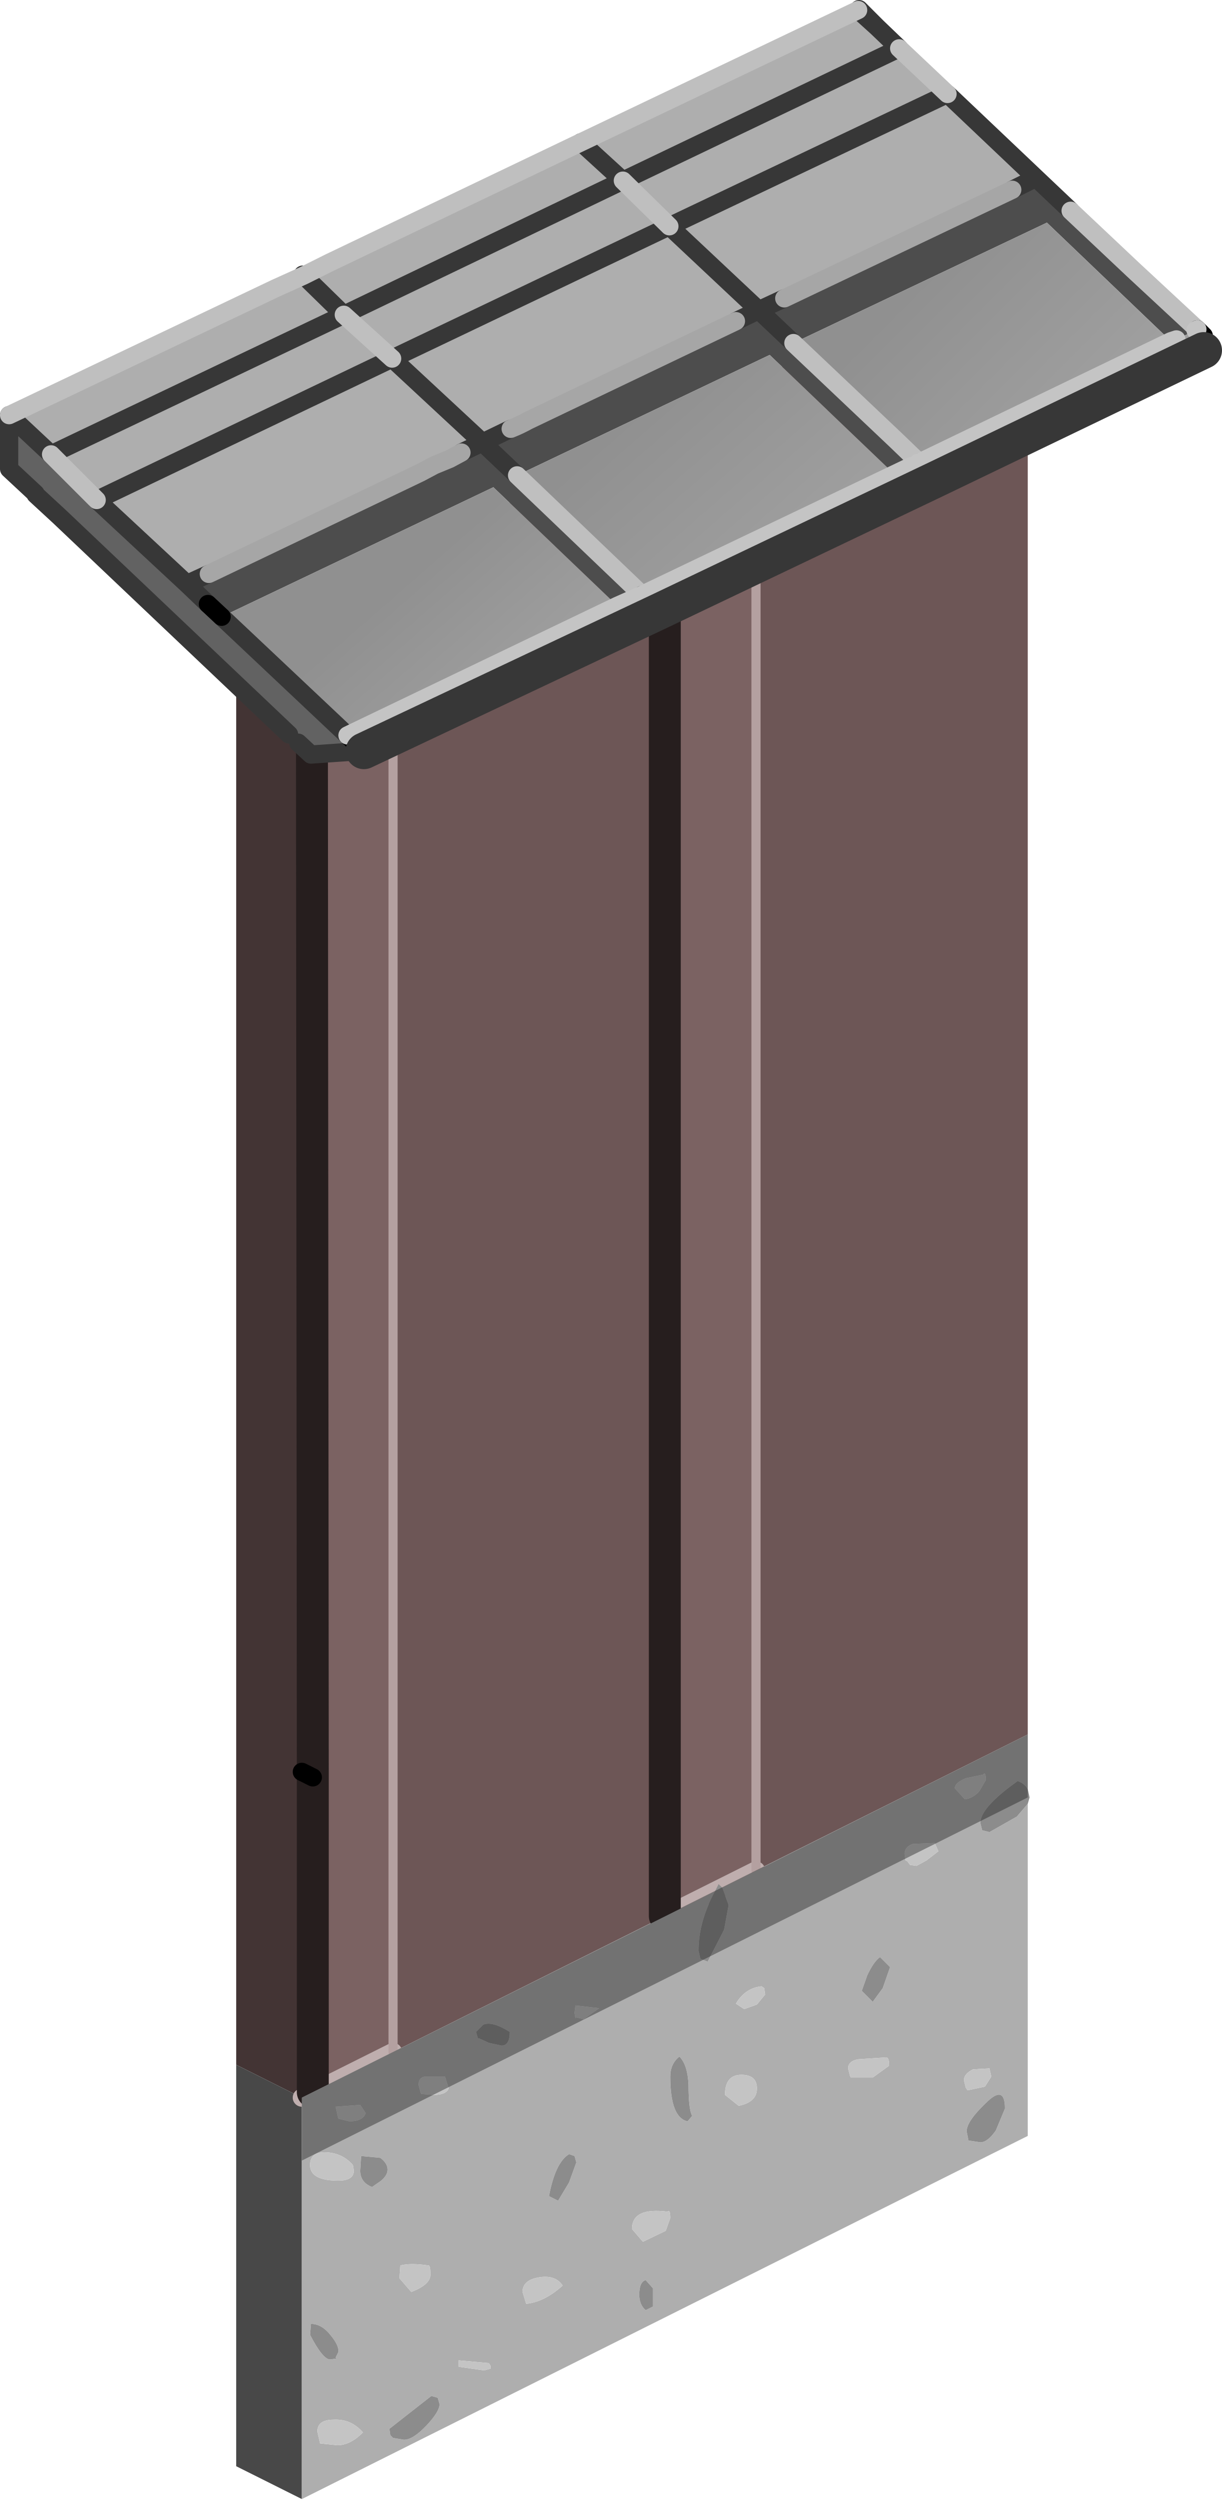 <?xml version="1.0" encoding="utf-8"?>
<svg version="1.1" id="Layer_1"
xmlns="http://www.w3.org/2000/svg"
xmlns:xlink="http://www.w3.org/1999/xlink"
xmlns:author="http://www.sothink.com"
width="67px" height="137px"
xml:space="preserve">
<g id="38" transform="matrix(1, 0, 0, 1, 33.25, 68.75)">
<path style="fill:#8E7171;fill-opacity:1" d="M-16.7,-31.9L-20.3 -33.7L19.5 -53.6L23.1 -51.8L-16.7 -31.9" />
<path style="fill:#6D5656;fill-opacity:1" d="M-16.7,-31.9L23.1 -51.8L23.1 26.3L-16.7 46.2L-16.7 -31.9" />
<path style="fill:#433434;fill-opacity:1" d="M-16.7,46.2L-20.3 44.4L-20.3 -33.7L-16.7 -31.9L-16.7 46.2" />
<path style="fill:#484848;fill-opacity:1" d="M-16.7,46.2L-16.7 68.2L-20.3 66.4L-20.3 44.4L-16.7 46.2" />
<path style="fill:#7B6262;fill-opacity:1" d="M3.2,-41.85L8.2 -44.35L8.2 33.75L3.2 36.25L3.2 -41.85M-16.7,-31.9L-16.15 -32.15L-11.7 -34.4L-11.7 43.7L-16.1 45.9L-16.7 46.2L-16.7 28.35L-16.7 -31.9" />
<path style="fill:none;stroke-width:0.5;stroke-linecap:round;stroke-linejoin:round;stroke-miterlimit:3;stroke:#7B6262;stroke-opacity:1" d="M3.2,-41.85L8.2 -44.35M-16.7,-31.9L-16.15 -32.15L-11.7 -34.4" />
<path style="fill:none;stroke-width:1;stroke-linecap:round;stroke-linejoin:round;stroke-miterlimit:3;stroke:#BFAEAE;stroke-opacity:1" d="M8.2,33.75L3.2 36.25M-11.7,43.7L-16.1 45.9L-16.7 46.2" />
<path style="fill:none;stroke-width:1.75;stroke-linecap:round;stroke-linejoin:round;stroke-miterlimit:3;stroke:#261E1E;stroke-opacity:1" d="M3.2,36.25L3.2 -41.85M-16.15,-32.15L-16.1 28.65L-16.1 45.9" />
<path style="fill:none;stroke-width:0.5;stroke-linecap:round;stroke-linejoin:round;stroke-miterlimit:3;stroke:#B4A0A0;stroke-opacity:1" d="M8.2,-44.35L8.2 33.75M-11.7,-34.4L-11.7 43.7" />
<path style="fill:none;stroke-width:1;stroke-linecap:round;stroke-linejoin:round;stroke-miterlimit:3;stroke:#000000;stroke-opacity:1" d="M-16.1,28.65L-16.7 28.35" />
<path style="fill:#AEAEAE;fill-opacity:1" d="M-30.45,-43.85L-32.75 -46L-18.15 -52.95L-16.65 -53.7L-15.2 -54.35L-1.4 -60.95L13.8 -68.2L14.85 -67.25L16.05 -66.1L18.7 -63.6L23.55 -59L22.25 -58.35L9.75 -52.4L8.35 -51.75L7.1 -51.15L-4.3 -45.7L-6.85 -44.55L-9.45 -43.25L-10.2 -42.85L-21.8 -37.3L-23 -36.75L-27.95 -41.35L-30.45 -43.85M19.65,29.85Q20.1 29.8 20.45 29.4L20.8 28.8Q20.8 28.3 20.65 28.5L19.7 28.7Q19.1 28.95 19.1 29.25L19.65 29.85M18,32.25L16.8 32.3Q16.35 32.45 16.35 32.85L16.4 33.2L16.5 33.25L16.65 33.45L17 33.5L17.55 33.2L18.2 32.7L18 32.25M23.1,26.3L23.1 29.3Q22.95 29 22.55 28.85Q20.5 30.3 20.5 31.15L20.6 31.55L21 31.65L22.5 30.8L23.1 30.1L23.1 48.3L-16.7 68.2L-16.7 46.2L5.95 34.9Q5.05 36.55 5.05 38.15L5.15 38.6L5.55 38.75L6.45 37L6.7 35.65L6.35 34.7L23.1 26.3M8.25,41.1L8.7 40.55L8.65 40.2L8.5 40.1Q7.6 40.2 7.1 41.05L7.55 41.35L8.25 41.1M4.45,47.5L4.7 47.2Q4.5 46.85 4.5 45.5Q4.45 44.4 4 43.95Q3.5 44.35 3.5 45.05Q3.5 47.3 4.45 47.5M7.25,46.65Q8.25 46.45 8.25 45.7Q8.25 44.95 7.4 44.95Q6.5 44.95 6.5 46.05L7.25 46.65M14.6,40.95L15.15 40.2L15.55 39.05L15 38.5Q14.65 38.75 14.3 39.5L14 40.35L14.6 40.95M13.25,44.6L13.35 45L13.4 45.1L14.6 45.1L15.5 44.45Q15.5 43.95 15.3 44L13.8 44.1Q13.25 44.2 13.25 44.6M19.7,45.65L19.8 45.8L20.75 45.6L21.1 45.05L21 44.6L20.1 44.65Q19.6 44.9 19.6 45.25L19.7 45.65M19.85,48.55L20.5 48.65Q20.9 48.65 21.35 48L21.85 46.8Q21.85 45.45 20.8 46.5Q19.75 47.5 19.75 48.05L19.85 48.55M2,54.1L3.25 53.5L3.5 52.8Q3.5 52.3 3.35 52.45Q1.4 52.2 1.4 53.4L2 54.1M2.55,56.65L2.15 56.2Q1.8 56.3 1.8 57Q1.8 57.55 2.15 57.85L2.55 57.65L2.55 56.65M-10.2,45.9L-10.15 46L-9.45 46.05Q-8.8 46.05 -8.65 45.7L-8.85 45.05L-9.95 45.05Q-10.3 45.1 -10.3 45.5L-10.2 45.9M-13.2,47.05L-13.5 46.6L-14.85 46.7L-14.7 47.35L-14.1 47.5Q-13.35 47.5 -13.2 47.05M-1.65,41.8L-1.25 41.9L-0.4 41.3L-1.7 41.15L-1.75 41.55L-1.7 41.85L-1.65 41.8M-7.05,42.95L-7 42.95Q-6.65 43.1 -6.45 43.2L-5.75 43.35Q-5.3 43.35 -5.3 42.6Q-6.25 42 -6.75 42.2L-7.15 42.6L-7.05 42.95M-2.05,49.3Q-2.8 49.75 -3.15 51.6L-2.65 51.85L-2.05 50.85L-1.65 49.75L-1.75 49.4L-2.05 49.3M-6.35,60.9L-6.45 60.75L-8.1 60.6L-8.1 60.95L-6.7 61.15L-6.35 61.05L-6.35 60.9M-2.4,56.5Q-2.8 55.9 -3.7 56.05Q-4.6 56.2 -4.6 56.85L-4.4 57.5Q-3.4 57.4 -2.4 56.5M-9.75,55.4Q-10.75 55.25 -11.3 55.4L-11.35 56.1L-10.7 56.85Q-9.65 56.45 -9.65 55.9Q-9.65 55.4 -9.75 55.4M-12,50.15Q-12 49.8 -12.4 49.5L-13.45 49.4L-13.5 50.2Q-13.5 50.85 -12.85 51.1L-12.35 50.75Q-12 50.45 -12 50.15M-13.9,49.9Q-14.45 49.25 -15.35 49.2Q-16.25 49.15 -16.25 49.9Q-16.25 50.75 -14.7 50.75Q-13.85 50.75 -13.85 50.2L-13.9 49.9M-16.25,59.2Q-15.55 60.55 -15.15 60.55L-14.8 60.5L-14.85 60.45L-14.7 60.15Q-14.65 59.8 -15.1 59.25Q-15.6 58.6 -16.2 58.6L-16.25 59.2M-13.35,64.55Q-14 63.8 -14.95 63.85Q-15.85 63.85 -15.85 64.5L-15.7 65.15L-14.75 65.25Q-14.05 65.25 -13.35 64.55M-11.1,64.95Q-10.6 64.95 -9.85 64.15Q-9.15 63.4 -9.15 63L-9.25 62.65L-9.6 62.55L-11.9 64.35L-11.85 64.7L-11.7 64.85L-11.1 64.95" />
<path style="fill:#4D4D4D;fill-opacity:1" d="M-4.3,-45.7L7.1 -51.15L8.35 -51.75L9.75 -52.4L22.25 -58.35L23.55 -59L25.45 -57.2L28.9 -53.95L32.3 -50.65L31.25 -50.15L30.95 -50.05L24.15 -56.55L10.25 -49.95L15.85 -44.65L17.1 -43.4L16.7 -43.2L15.75 -42.8L8.95 -49.3L-4.9 -42.7L1.95 -36.15L0.6 -35.55L-6.2 -42.05L-21.1 -34.95L-21.85 -35.65L-23 -36.75L-21.8 -37.3L-10.2 -42.85L-8.6 -43.6L-7.95 -43.95L-6.8 -44.5L-5.25 -45.25Q-4.75 -45.45 -4.3 -45.7" />
<linearGradient
id="LinearGradID_275" gradientUnits="userSpaceOnUse" gradientTransform="matrix(0.019, 0.019, -0.007, 0.007, 33.35, -38.3)" spreadMethod ="pad" x1="-819.2" y1="0" x2="819.2" y2="0" >
<stop  offset="0" style="stop-color:#909090;stop-opacity:1" />
<stop  offset="0.518" style="stop-color:#AEAEAE;stop-opacity:1" />
</linearGradient>
<path style="fill:url(#LinearGradID_275) " d="M15.85,-44.65L10.25 -49.95L24.15 -56.55L30.95 -50.05L31.25 -50.15L32.3 -50.65L28.9 -53.95L32.4 -50.7L32.75 -50.35L32.75 -49.55L18.1 -42.5L17.15 -43.4L15.85 -44.65" />
<linearGradient
id="LinearGradID_276" gradientUnits="userSpaceOnUse" gradientTransform="matrix(0.019, 0.02, -0.008, 0.007, 17.8, -30.35)" spreadMethod ="pad" x1="-819.2" y1="0" x2="819.2" y2="0" >
<stop  offset="0" style="stop-color:#909090;stop-opacity:1" />
<stop  offset="0.518" style="stop-color:#AEAEAE;stop-opacity:1" />
</linearGradient>
<path style="fill:url(#LinearGradID_276) " d="M-4.9,-42.7L8.95 -49.3L15.75 -42.8L16.7 -43.2L17.1 -43.4L15.85 -44.65L17.15 -43.4L18.1 -42.5L2.9 -35.25L1.95 -36.15L-4.9 -42.7M-5.25,-45.25L-6.8 -44.5L-6.85 -44.55L-4.3 -45.7Q-4.75 -45.45 -5.25 -45.25" />
<linearGradient
id="LinearGradID_277" gradientUnits="userSpaceOnUse" gradientTransform="matrix(0.014, 0.015, -0.008, 0.007, 0.55, -24.75)" spreadMethod ="pad" x1="-819.2" y1="0" x2="819.2" y2="0" >
<stop  offset="0" style="stop-color:#909090;stop-opacity:1" />
<stop  offset="0.518" style="stop-color:#AEAEAE;stop-opacity:1" />
</linearGradient>
<path style="fill:url(#LinearGradID_277) " d="M-21.1,-34.95L-6.2 -42.05L0.6 -35.55L1.95 -36.15L2.9 -35.25L-13.3 -27.6L-14.2 -28.45L-21.1 -34.95M-9.45,-43.25L-6.85 -44.55L-6.8 -44.5L-7.95 -43.95L-8.6 -43.6L-9.45 -43.25" />
<path style="fill:#C4C4C4;fill-opacity:1" d="M19.1,29.25Q19.1 28.95 19.7 28.7L20.65 28.5Q20.8 28.3 20.8 28.8L20.45 29.4Q20.1 29.8 19.65 29.85L19.1 29.25M18.2,32.7L17.55 33.2L17 33.5L16.65 33.45L16.5 33.25L16.4 33.2L16.35 32.85Q16.35 32.45 16.8 32.3L18 32.25L18.2 32.7M7.55,41.35L7.1 41.05Q7.6 40.2 8.5 40.1L8.65 40.2L8.7 40.55L8.25 41.1L7.55 41.35M6.5,46.05Q6.5 44.95 7.4 44.95Q8.25 44.95 8.25 45.7Q8.25 46.45 7.25 46.65L6.5 46.05M13.8,44.1L15.3 44Q15.5 43.95 15.5 44.45L14.6 45.1L13.4 45.1L13.35 45L13.25 44.6Q13.25 44.2 13.8 44.1M19.6,45.25Q19.6 44.9 20.1 44.65L21 44.6L21.1 45.05L20.75 45.6L19.8 45.8L19.7 45.65L19.6 45.25M1.4,53.4Q1.4 52.2 3.35 52.45Q3.5 52.3 3.5 52.8L3.25 53.5L2 54.1L1.4 53.4M-10.3,45.5Q-10.3 45.1 -9.95 45.05L-8.85 45.05L-8.65 45.7Q-8.8 46.05 -9.45 46.05L-10.15 46L-10.2 45.9L-10.3 45.5M-14.1,47.5L-14.7 47.35L-14.85 46.7L-13.5 46.6L-13.2 47.05Q-13.35 47.5 -14.1 47.5M-1.7,41.85L-1.75 41.55L-1.7 41.15L-0.4 41.3L-1.25 41.9L-1.65 41.8L-1.7 41.85M-6.35,61.05L-6.7 61.15L-8.1 60.95L-8.1 60.6L-6.45 60.75L-6.35 60.9L-6.35 61.05M-4.4,57.5L-4.6 56.85Q-4.6 56.2 -3.7 56.05Q-2.8 55.9 -2.4 56.5Q-3.4 57.4 -4.4 57.5M-9.65,55.9Q-9.65 56.45 -10.7 56.85L-11.35 56.1L-11.3 55.4Q-10.75 55.25 -9.75 55.4Q-9.65 55.4 -9.65 55.9M-13.85,50.2Q-13.85 50.75 -14.7 50.75Q-16.25 50.75 -16.25 49.9Q-16.25 49.15 -15.35 49.2Q-14.45 49.25 -13.9 49.9L-13.85 50.2M-14.75,65.25L-15.7 65.15L-15.85 64.5Q-15.85 63.85 -14.95 63.85Q-14 63.8 -13.35 64.55Q-14.05 65.25 -14.75 65.25" />
<path style="fill:#8C8C8C;fill-opacity:1" d="M6.15,34.5L6.35 34.7L6.7 35.65L6.45 37L5.55 38.75L5.15 38.6L5.05 38.15Q5.05 36.55 5.95 34.9L6.15 34.5M23.1,30.1L22.5 30.8L21 31.65L20.6 31.55L20.5 31.15Q20.5 30.3 22.55 28.85Q22.95 29 23.1 29.3L23.2 29.75L23.1 30.1M3.5,45.05Q3.5 44.35 4 43.95Q4.45 44.4 4.5 45.5Q4.5 46.85 4.7 47.2L4.45 47.5Q3.5 47.3 3.5 45.05M14,40.35L14.3 39.5Q14.65 38.75 15 38.5L15.55 39.05L15.15 40.2L14.6 40.95L14 40.35M19.75,48.05Q19.75 47.5 20.8 46.5Q21.85 45.45 21.85 46.8L21.35 48Q20.9 48.65 20.5 48.65L19.85 48.55L19.75 48.05M2.55,57.65L2.15 57.85Q1.8 57.55 1.8 57Q1.8 56.3 2.15 56.2L2.55 56.65L2.55 57.65M-7.15,42.6L-6.75 42.2Q-6.25 42 -5.3 42.6Q-5.3 43.35 -5.75 43.35L-6.45 43.2Q-6.65 43.1 -7 42.95L-7.05 42.95L-7.15 42.6M-1.75,49.4L-1.65 49.75L-2.05 50.85L-2.65 51.85L-3.15 51.6Q-2.8 49.75 -2.05 49.3L-1.75 49.4M-12.35,50.75L-12.85 51.1Q-13.5 50.85 -13.5 50.2L-13.45 49.4L-12.4 49.5Q-12 49.8 -12 50.15Q-12 50.45 -12.35 50.75M-16.2,58.6Q-15.6 58.6 -15.1 59.25Q-14.65 59.8 -14.7 60.15L-14.85 60.45L-14.8 60.5L-15.15 60.55Q-15.55 60.55 -16.25 59.2L-16.2 58.6M-11.7,64.85L-11.85 64.7L-11.9 64.35L-9.6 62.55L-9.25 62.65L-9.15 63Q-9.15 63.4 -9.85 64.15Q-10.6 64.95 -11.1 64.95L-11.7 64.85" />
<path style="fill:#626262;fill-opacity:1" d="M-14.2,-28.45L-13.3 -27.6L-16.2 -27.4L-16.9 -28.05L-17.4 -28.5L-30 -40.45L-30.2 -40.65L-30.75 -41.2L-31.1 -41.5L-31.3 -41.65L-31.3 -41.7L-32.75 -43.05L-32.75 -46L-30.45 -43.85L-27.95 -41.35L-23 -36.75L-21.85 -35.65L-21.1 -34.95L-14.2 -28.45" />
<path style="fill:none;stroke-width:1;stroke-linecap:round;stroke-linejoin:round;stroke-miterlimit:3;stroke:#373737;stroke-opacity:1" d="M14.85,-67.25L13.85 -68.25L13.8 -68.2L14.85 -67.25L16.05 -66.1L0.9 -58.85L-1.4 -60.95M7.1,-51.15L8.35 -51.75L3.45 -56.35L18.7 -63.6L23.55 -59L25.45 -57.2M-13.3,-27.6L-16.2 -27.4L-16.9 -28.05M-17.4,-28.5L-30 -40.45L-31.3 -41.65L-31.3 -41.7L-32.75 -43.05L-32.75 -46L-30.45 -43.85L-14.4 -51.5M9.75,-52.4L8.35 -51.75L10.25 -49.95M3.45,-56.35L-11.75 -49.1L-6.85 -44.55M23.55,-59L22.25 -58.35M-4.9,-42.7L-6.8 -44.5L-7.95 -43.95M-21.8,-37.3L-23 -36.75L-21.85 -35.65M-16.65,-53.7L-16.6 -53.65L-14.4 -51.5L0.9 -58.85M-5.25,-45.25L-6.8 -44.5L-6.85 -44.55M-11.75,-49.1L-27.95 -41.35L-23 -36.75M-14.2,-28.45L-21.1 -34.95" />
<path style="fill:none;stroke-width:1;stroke-linecap:round;stroke-linejoin:round;stroke-miterlimit:3;stroke:#BFBFBF;stroke-opacity:1" d="M16.05,-66.1L18.7 -63.6M25.45,-57.2L28.9 -53.95L32.4 -50.7M-32.75,-46L-18.15 -52.95M-15.2,-54.35L-1.4 -60.95L13.8 -68.2M0.9,-58.85L3.45 -56.35M17.15,-43.4L15.85 -44.65L10.25 -49.95M1.95,-36.15L-4.9 -42.7M-15.2,-54.35L-16.6 -53.65L-18.15 -52.95M-14.4,-51.5L-11.75 -49.1M-27.95,-41.35L-30.45 -43.85" />
<path style="fill:none;stroke-width:1;stroke-linecap:round;stroke-linejoin:round;stroke-miterlimit:3;stroke:#000000;stroke-opacity:1" d="M32.4,-50.7L32.75 -50.35M18.1,-42.5L17.15 -43.4M2.9,-35.25L1.95 -36.15M-14.2,-28.45L-13.3 -27.6M-21.85,-35.65L-21.1 -34.95" />
<path style="fill:none;stroke-width:1;stroke-linecap:round;stroke-linejoin:round;stroke-miterlimit:3;stroke:#C4C4C4;stroke-opacity:1" d="M30.95,-50.05L31.25 -50.15M32.4,-50.7L32.3 -50.65M30.95,-50.05L17.15 -43.4L17.1 -43.4M16.7,-43.2L1.95 -36.15L0.6 -35.55L-14.2 -28.45" />
<path style="fill:none;stroke-width:1;stroke-linecap:round;stroke-linejoin:round;stroke-miterlimit:3;stroke:#A6A6A6;stroke-opacity:1" d="M-4.3,-45.7L7.1 -51.15M22.25,-58.35L9.75 -52.4M-7.95,-43.95L-8.6 -43.6M-10.2,-42.85L-21.8 -37.3M-10.2,-42.85L-9.45 -43.25L-8.6 -43.6M-4.3,-45.7Q-4.75 -45.45 -5.25 -45.25" />
<path style="fill:none;stroke-width:2;stroke-linecap:round;stroke-linejoin:round;stroke-miterlimit:3;stroke:#373737;stroke-opacity:1" d="M32.75,-49.55L18.1 -42.5L2.9 -35.25L-13.3 -27.6" />
<path style="fill:#1E1E1E;fill-opacity:0.412" d="M23.1,29.75L-16.7 49.65L-16.7 46.2L23.1 26.3L23.1 29.75" />
</g>
</svg>
